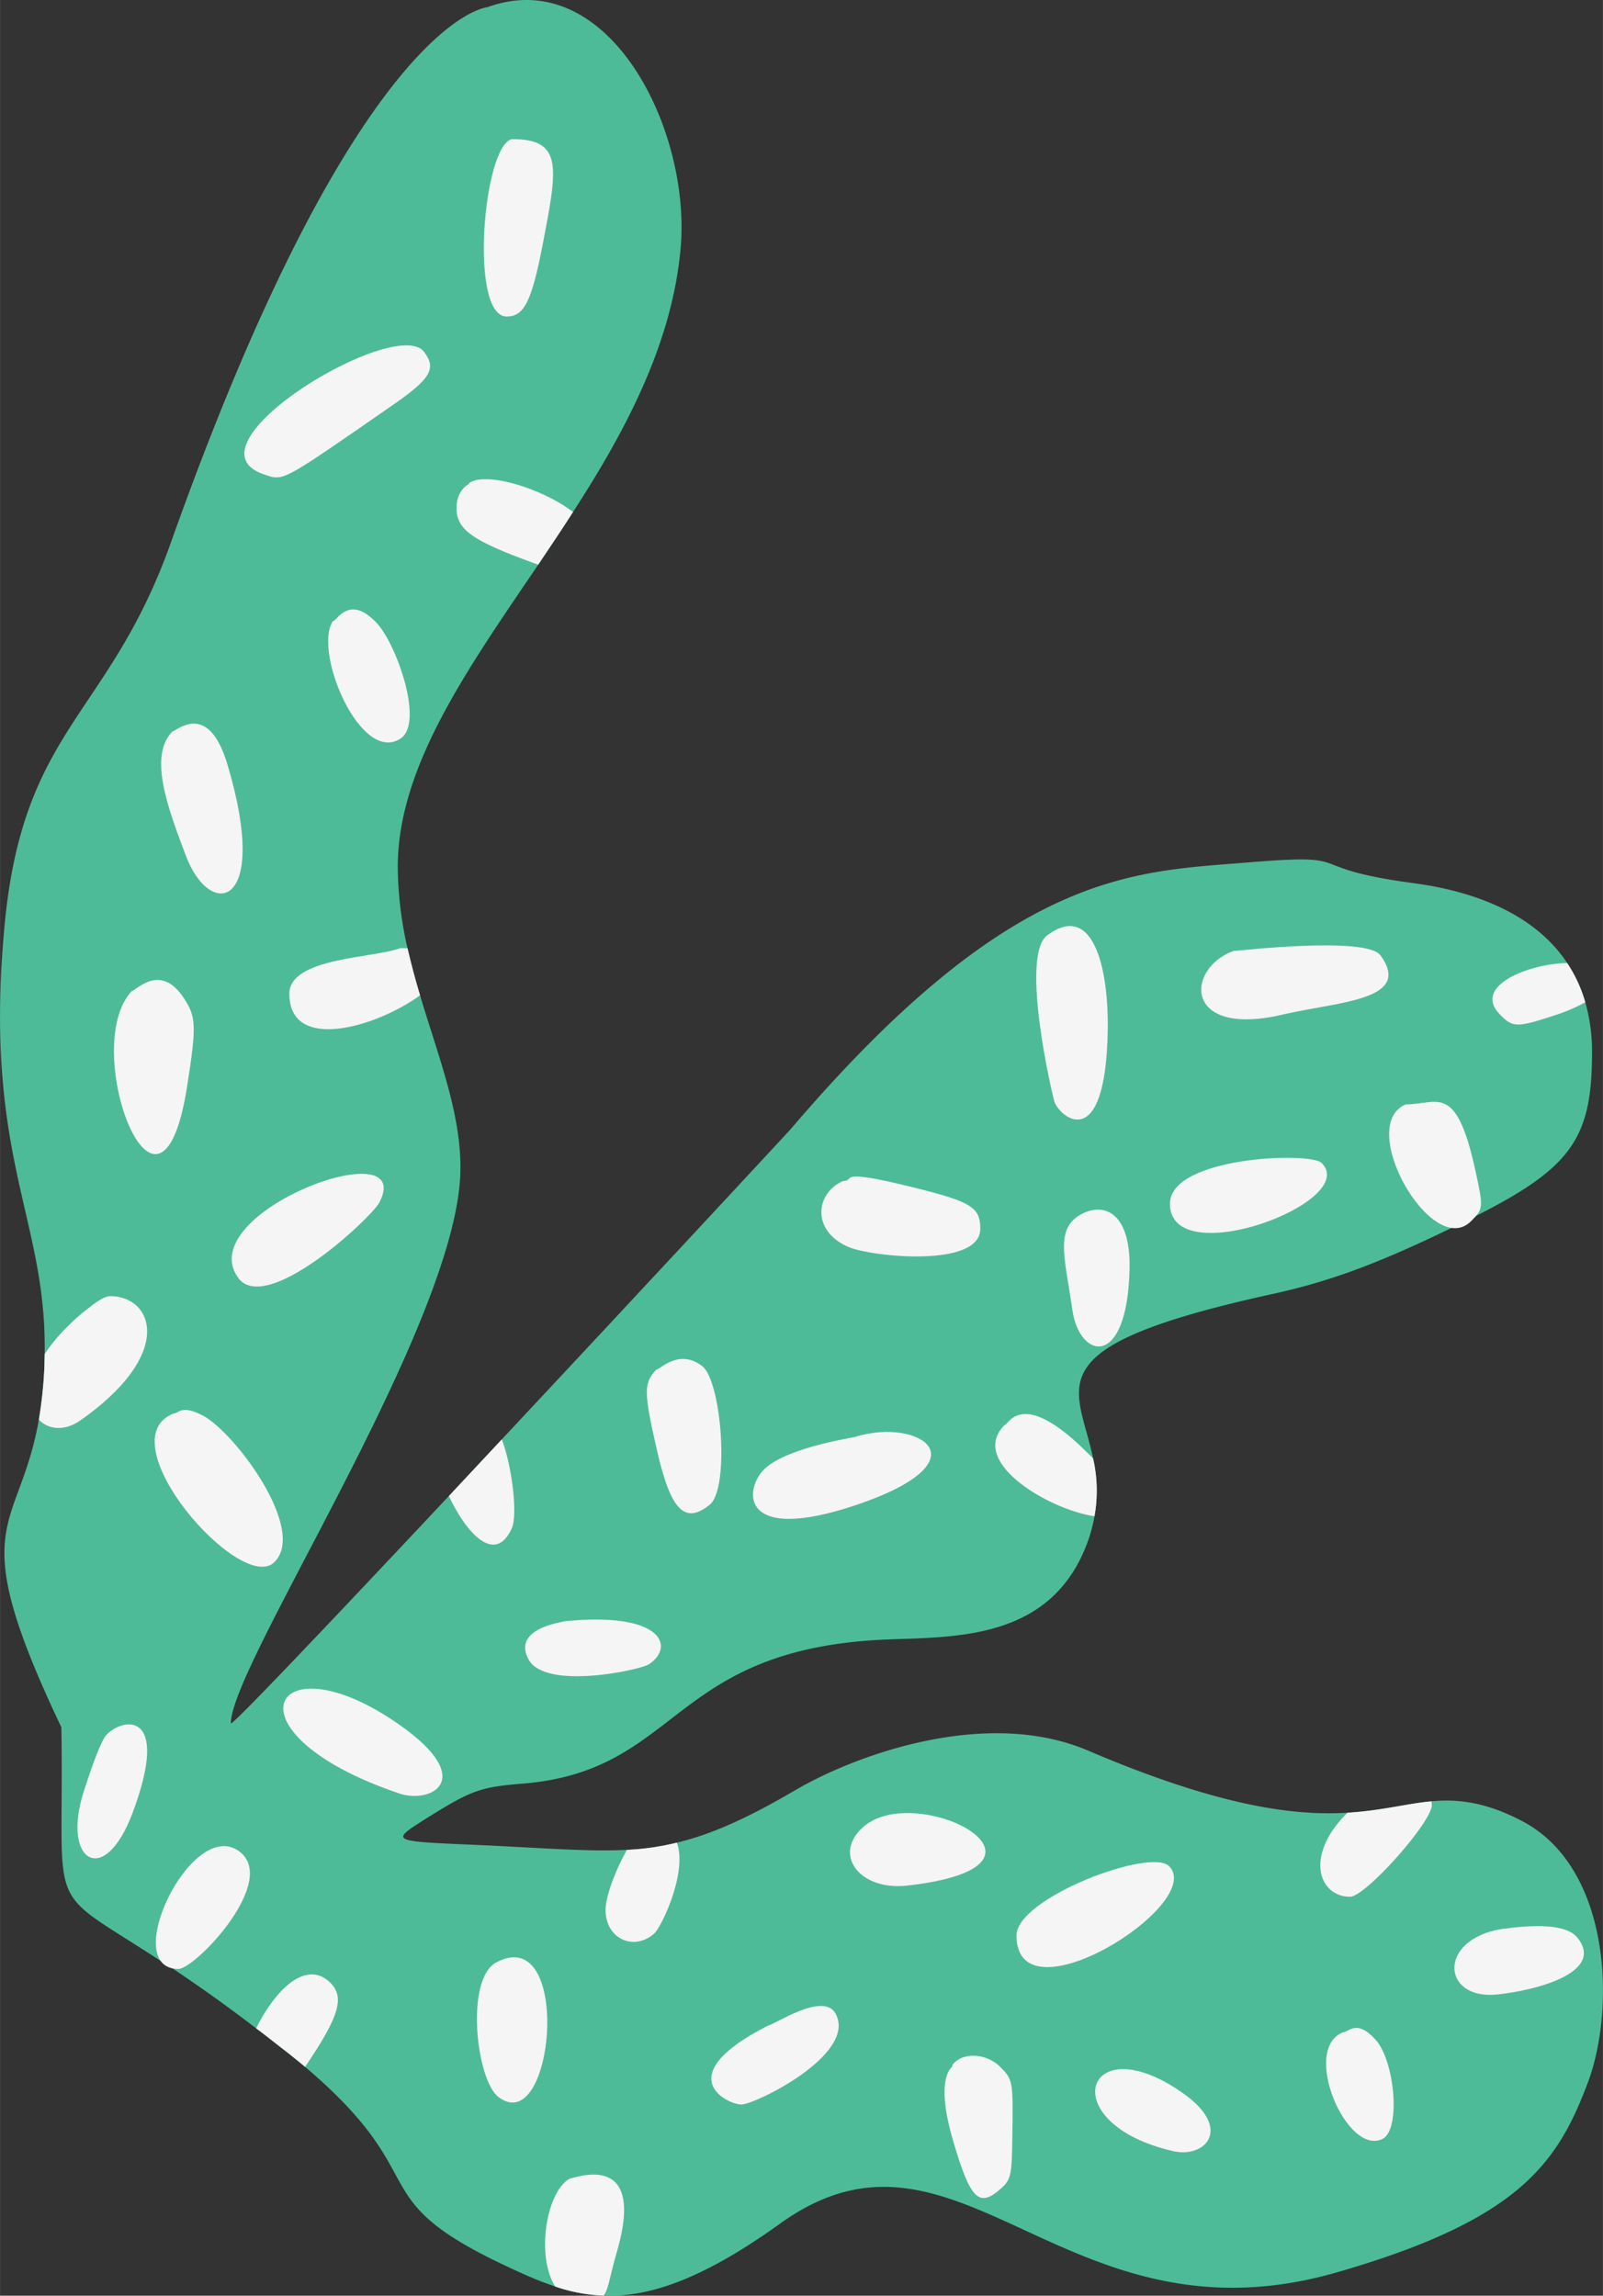 <svg xmlns="http://www.w3.org/2000/svg" width="690.4" height="988.8" viewBox="-0.018 -0.037 690.433 988.894" style=""><rect x="-0.018" y="-0.037" width="690.433" height="988.894" fill="#333333" stroke="none"/><g><title>fol44_264526362</title><g data-name="Layer 2"><path d="M684 896.8c-13.1 34.9-29.4 59.3-108.2 82-118.1 34-162.9-76.6-240.1-20.8-33.7 24.2-56.7 31.6-75.7 30.8a71.1 71.1 0 0 1-20.9-3.9 154.9 154.9 0 0 1-16.1-6.5c-70.3-31.8-33.2-38.5-91.6-88.1-3-2.5-6.2-5.1-9.7-7.8s-7.7-6.1-11.4-8.8c-14.3-11-26.2-19.2-36.1-25.9h-.1c-1.8-1.2-3.4-2.3-5-3.2-51.2-33.5-41.3-17.4-42.7-100.6-42.8-89.9-18.4-83-9.7-132.5a187.7 187.7 0 0 0 2.4-23c0-1.7.1-3.5.1-5.2 1-58.9-26.6-84.6-17.3-184.4 8-85.8 45-90.1 71.7-165.3C154.2 6.8 209.8 3.2 209.8 3.1c52-19 88.1 52.4 83.3 104.2-3.8 40.9-23.6 78.1-46.3 113.2-4.9 7.7-10 15.2-15 22.7-30.4 44.9-60.5 87-60.5 130.2a162.1 162.1 0 0 0 4.2 35.1c1.6 6.8 3.4 13.6 5.4 20.2 8.6 28.9 19.6 55.6 17 82-6.8 68.4-98.5 207-98.5 231.6 0 1.7 43.7-44.4 93.9-97.9l22.8-24.4c61.2-65.4 123.7-132.8 124.4-133.6 95.2-111.6 146.8-110.8 196.6-114.9s21 2.1 71.8 8.9c29 3.9 53.1 14.7 66.1 34.4a60.7 60.7 0 0 1 7.8 16.9 76.8 76.8 0 0 1 2.9 21.6c0 36.7-8.6 49.5-49.9 70.4l-4.9 2.4-5.7 2.8c-32.4 15.7-52.7 23.1-77.3 28.5-104.3 22.9-83.6 38.8-77.1 70.8a62.3 62.3 0 0 1 .6 24.9 68.7 68.7 0 0 1-2.3 9.2c-14.9 44.2-56.8 42.7-87.4 43.9-93.8 4-88.3 56.7-156.9 62.1-18.3 1.5-22 2.9-42.2 15.6-14.3 9.1-14.2 9.2 20.8 10.7 29.8 1.3 49.4 3.1 66.6 2.2h.1a109.4 109.4 0 0 0 21.4-3.1c14.6-3.5 29.9-10.2 51.2-22.7 26-15.2 82.1-35.6 125.8-17 56.9 24.3 89.2 28.2 111.9 26.8h.1c14.7-.9 25.3-3.9 36-4.9s22.6 0 38.5 8.2c39.1 19.9 40.8 81 29 112.7z" fill="#4ebb98"></path><g fill="#f5f5f5"><path d="M220.5 59.9c-12.4 2.5-18.6 76.4-2.3 76.4 7.5 0 10.7-6.4 15.4-30.4 6.5-33.8 9.1-46-13.1-46z"></path><path d="M113.9 204.4c8.4 2.8 6.8 3.6 55.3-30 16.3-11.3 18.9-15.7 13.4-22.9-12.1-15.8-105.9 40.7-68.7 52.9z"></path><path d="M246.8 220.5c-4.9 7.7-10 15.2-15 22.7l-2.5-.9c-26.1-9.5-32.7-14.3-32.7-23.5s6.9-10.6 5.2-10.6c6.8-5.3 31 1.7 45 12.3z"></path><path d="M143.3 267.6c-8.5 13.2 12 61.8 29.2 50.5 10.3-6.8-1.9-41.1-10.4-49.9-11.8-12.5-17.1-.6-18.8-.6z"></path><path d="M74.3 315c-10.5 10.5-2.1 32.9 5.7 53.5 10.5 28 36.6 23.1 17.9-39.3-8.3-27.8-22-14.2-23.6-14.2z"></path><path d="M451 402.9c-11.9 8.9 2.5 70.1 3.2 71.8 2.7 7 21.9 22.2 22.9-30.5.5-28.7-6.8-55.8-26.1-41.3z"></path><path d="M180.9 428.7c-18.6 13.6-56.3 24.9-56.3-.7 0-15.6 36.6-15.3 47.7-19.6h3.2c1.6 6.9 3.4 13.7 5.4 20.3z"></path><path d="M531.3 409.6c-20.6 7.3-22.1 37.7 21.6 27.3 23.6-5.5 55.7-6 41.7-25.4-6.1-8.4-61.6-1.9-63.3-1.9z"></path><path d="M682.8 431.7a74.4 74.4 0 0 1-13.4 5.7c-16.2 5.3-18 5.3-23.7-.8-11.2-12 12.7-21.5 29.3-21.8a60.7 60.7 0 0 1 7.8 16.9z"></path><path d="M56.7 426.9c-23 24.6 12.1 116.7 23.9 40.8 4.1-26.3 3.9-29.9-1.8-38.3-10.1-14.8-20.5-2.5-22.1-2.5z"></path><path d="M605.4 475.7c-21.6 9.3 11.5 67 28.2 50.3 5.3-5.3 5.4-5.8 1.8-22.1-8.3-37.9-16.2-28.2-30-28.2z"></path><path d="M503.9 518.5c0 29.9 82.4-.8 65.3-17.6-4.9-4.9-65.3-2.7-65.3 17.6z"></path><path d="M102.4 550.2c11.9 16.9 57.4-25.5 61-32.3 16.2-31.5-80.6 4.2-61 32.3z"></path><path d="M363.1 508.7c-11.8 5.1-13.9 21.4 2.3 28.4 9.6 4.2 56.8 9.2 56.8-7.8 0-9.2-3.7-11.6-28.2-17.7-35.4-8.8-25-2.9-30.9-2.9z"></path><path d="M466.1 522.8c-12 6.1-7.5 18.6-4.2 41.6 3.1 21.2 23.7 25.5 24.6-17.9.5-23.8-10.6-28.7-20.4-23.7z"></path><path d="M34.6 611.8c-6.7 4.7-13.7 4.1-17.9-.3a187.7 187.7 0 0 0 2.4-23c0-1.7.1-3.5.1-5.2 3.6-5.6 9-11.7 16.6-18.1.4 0 7.7-6.9 11.6-6.9 18.5 0 28.2 24.7-12.8 53.5z"></path><path d="M282.6 590c-5.4 5.8-5.4 9.4.2 34.1 6 26.4 12 32.8 22.9 24 8.6-7 5.1-53.3-3.3-59.7-10.1-7.7-18.2 1.6-19.8 1.6z"></path><path d="M74.6 608.9c-29 11.7 28.9 77.8 43.4 64.1s-16.6-55.8-30.7-63.3c-9.5-4.9-10.3-.8-12.7-.8z"></path><path d="M220.4 658.3c-7.2 15.9-19.6 2-27.1-13.9l22.8-24.4c4.3 11 7 32.4 4.3 38.3z"></path><path d="M471.4 653.1c-19.7-2.9-54.6-23.5-38.7-39.3 1.6 0 6.7-14.8 31.5 8 2.5 2.3 4.7 4.5 6.6 6.4a62.3 62.3 0 0 1 .6 24.9z"></path><path d="M329.4 632.6c-8.9 8.3-11.8 33.1 40.1 15.4 55.6-19.1 26-37.4-.8-29.2 1.9 0-28.9 4.1-39.3 13.8z"></path><path d="M227.7 714.9c7.5 13.3 48.3 4.3 51.7 2 11.4-7.4 6.3-23-36.9-18.5 3 0-22.8 2.1-14.8 16.5z"></path><path d="M171.9 772.5c14 4.8 35.3-6.5-3.3-31.9-52.3-34.4-72.6 6.2 3.3 31.9z"></path><path d="M35.9 772.1c-9.4 29.7 9 41.4 21.2 8.7 17-45.5-5.4-41-12-32.7 1.7 0 .4-6.1-9.2 24z"></path><path d="M616.7 777.5c0 7.4-28.6 39.5-35.2 39.5-13.6 0-19.8-17.9-1.1-36.2h.1c14.7-.9 25.3-3.9 36-4.9a7.8 7.8 0 0 1 .2 1.6z"></path><path d="M372.2 786.6c-14 11.8-2.3 27.9 18.5 25.6 75-8.5 4.8-45.1-18.5-25.6z"></path><path d="M281.7 832.9c-9 7.8-20.9 2-20.9-10.2 0-6 4.4-17.4 9.2-25.9h.1a109.4 109.4 0 0 0 21.4-3.1c4.7 12.7-6.7 36.6-9.8 39.2z"></path><path d="M76.8 848.1c7.4 0 44.1-38.7 25.7-51-20.4-13.7-51.3 51-25.7 51z"></path><path d="M437.8 833.7c0 37.9 81.9-13.7 65.7-29.9-8-8-65.7 13.7-65.7 29.9z"></path><path d="M646.8 830.9c-27.8 4.5-25.9 30.7-1.9 28.2 17.8-1.9 46.5-9.8 34.4-24.6-6.7-8.1-30.8-3.6-32.5-3.6z"></path><path d="M213.7 845.3c-13.5 7.2-8.6 50.8 1 58 24.1 18.2 32-75.6-1-58z"></path><path d="M132.5 888.6a16.3 16.3 0 0 0-1.1 1.7c-3-2.5-6.2-5.1-9.7-7.8s-7.7-6.1-11.4-8.8c7.9-16.1 21.4-30.1 32-19.6 6.1 6.1 3.8 14.2-9.8 34.5z"></path><path d="M331 872.4c-43.3 21.9-17.6 34.1-11.7 34.1s50-21.6 40.6-39.1c-5.2-9.8-26.8 5-28.9 5z"></path><path d="M578.4 875.4c-18.2 7.4 1.8 53.6 17.1 45.9 8-4.1 5.2-33.8-3.1-42.8s-11.4-3.1-14-3.1z"></path><path d="M410.7 922.8c7.3 24.7 11 28.3 20.4 19.9 4.3-3.8 4.7-5.7 4.9-21.7.4-24.8.3-25.1-5.2-30.7s-16.1-7-20.8-.6c2.6 0-8.9 1 .7 33.1z"></path><path d="M505.4 926.6c13.7 3.1 25.6-9.6 4.5-24.7-42.6-30.4-56.9 12.8-4.5 24.7z"></path><path d="M265.8 969.5c-3.2 11-3.7 16.5-5.8 19.3a71.1 71.1 0 0 1-20.9-3.9c-8.3-13.2-3.9-40.8 6.3-46.5 1.7 0 33-12.7 20.4 31.1z"></path></g></g></g></svg>